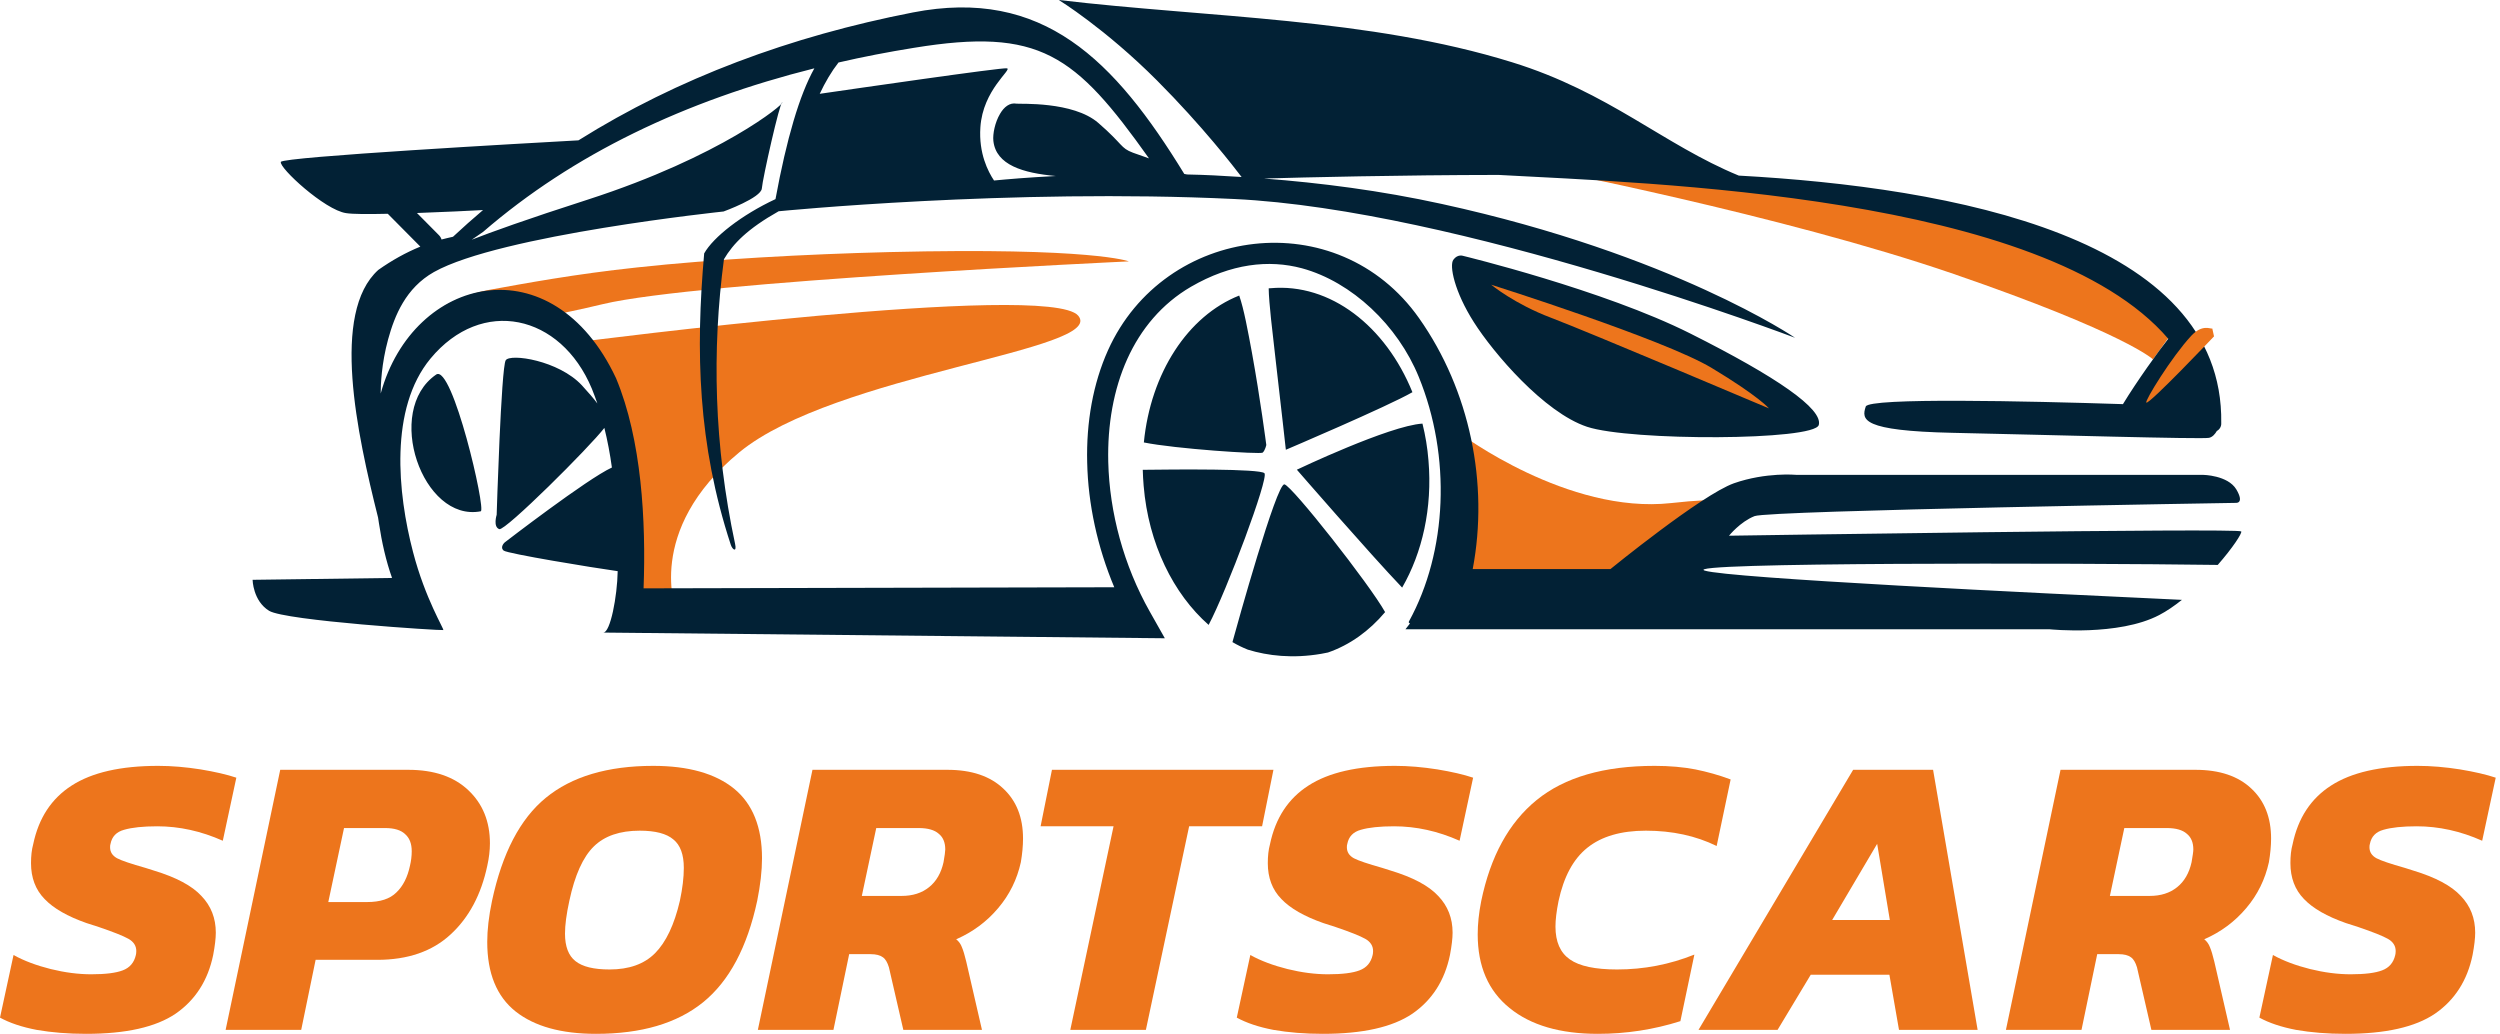 <svg width="133" height="55" viewBox="0 0 133 55" fill="none" xmlns="http://www.w3.org/2000/svg">
<path fill-rule="evenodd" clip-rule="evenodd" d="M81.561 8.881C81.561 8.881 94.796 11.431 103.941 14.576C113.086 17.726 114.539 19.118 114.539 19.118L115.881 17.243C115.881 17.243 111.947 13.528 103.819 11.548C95.697 9.574 86.034 8.939 86.034 8.939L81.561 8.881Z" fill="#ED751C"/>
<path fill-rule="evenodd" clip-rule="evenodd" d="M77.68 23.066C77.68 23.066 83.408 27.37 88.899 26.764C94.389 26.153 92.001 27.486 92.001 27.486L86.453 32.518L77.319 32.279L77.68 23.066Z" fill="#ED751C"/>
<path fill-rule="evenodd" clip-rule="evenodd" d="M30.856 18.186C30.856 18.186 55.764 14.954 57.356 16.789C58.948 18.629 44.411 19.881 39.333 24.062C34.249 28.249 35.986 32.547 35.986 32.547L33.627 32.215C33.627 32.215 33.215 24.429 32.5 22.274C31.78 20.125 30.856 18.186 30.856 18.186Z" fill="#ED751C"/>
<path fill-rule="evenodd" clip-rule="evenodd" d="M23.611 16.294C23.611 16.294 24.645 15.671 26.028 15.42C27.899 15.082 30.56 14.582 33.906 14.226C37.933 13.79 42.86 13.522 47.304 13.411C58.158 13.149 60.058 13.906 60.058 13.906C60.058 13.906 37.154 14.966 32.082 16.177C27.01 17.389 27.085 16.894 27.085 16.894H24.244L23.611 16.294Z" fill="#ED751C"/>
<path fill-rule="evenodd" clip-rule="evenodd" d="M23.489 12.742C23.686 12.689 23.89 12.643 24.099 12.596C24.622 12.107 25.156 11.635 25.697 11.175C24.988 11.216 23.582 11.28 22.182 11.332L23.349 12.509C23.419 12.579 23.466 12.66 23.489 12.742ZM77.825 13.609C77.825 13.609 85.302 15.42 89.927 17.744C94.552 20.067 96.981 21.756 96.76 22.606C96.539 23.451 86.726 23.468 84.431 22.705C82.142 21.942 79.446 18.774 78.412 17.144C77.377 15.519 77.093 14.127 77.319 13.819C77.54 13.51 77.825 13.609 77.825 13.609ZM23.204 19.927C24.064 19.339 25.871 27.143 25.575 27.201C22.478 27.795 20.41 21.843 23.204 19.927ZM60.853 23.538C61.214 19.852 63.189 16.806 65.926 15.723C66.175 16.428 66.396 17.645 66.6 18.745C67.047 21.197 67.367 23.672 67.367 23.672C67.367 23.672 67.308 23.957 67.175 24.08C67.064 24.179 62.504 23.876 60.853 23.538ZM64.299 33.245C62.428 31.598 61.097 28.936 60.842 25.844C60.819 25.553 60.801 25.273 60.795 24.994C62.509 24.971 67.024 24.93 67.268 25.174C67.512 25.419 65.252 31.452 64.299 33.245ZM73.688 32.564C72.846 33.566 71.811 34.311 70.649 34.713C70.527 34.736 70.405 34.76 70.289 34.783C68.767 35.045 67.442 34.888 66.385 34.562C66.106 34.451 65.833 34.317 65.566 34.16C65.809 33.269 67.913 25.704 68.331 25.768C68.726 25.832 72.857 31.079 73.688 32.564ZM67.593 15.333C70.777 15.048 73.717 17.354 75.141 20.865C73.827 21.622 68.407 23.928 68.407 23.928C68.407 23.928 68.139 21.506 67.866 19.165C67.692 17.633 67.506 16.137 67.494 15.339C67.529 15.339 67.564 15.333 67.593 15.333ZM68.993 24.988C68.993 24.988 73.92 22.641 75.675 22.536C75.832 23.165 75.942 23.823 75.995 24.499C76.21 27.032 75.663 29.408 74.594 31.26C72.88 29.466 68.993 24.988 68.993 24.988ZM52.847 7.495C52.807 7.128 52.934 6.505 53.202 6.056C53.411 5.695 53.713 5.445 54.085 5.515C54.224 5.544 57.089 5.375 58.431 6.54C59.773 7.704 59.593 7.867 60.273 8.124C60.592 8.24 60.894 8.345 61.127 8.426C57.193 2.888 55.316 1.45 48.617 2.545C47.246 2.766 45.916 3.022 44.608 3.325C44.231 3.808 43.9 4.373 43.609 4.991C45.259 4.752 53.306 3.581 53.568 3.634C53.87 3.692 52.284 4.769 52.156 6.778C52.063 8.153 52.562 9.125 52.882 9.603C53.544 9.539 54.677 9.44 56.171 9.364C54.428 9.207 52.987 8.782 52.847 7.495ZM34.238 31.3L59.279 31.242C58.384 29.111 57.885 26.817 57.838 24.598C57.786 22.472 58.146 20.411 58.948 18.629C61.946 11.967 71.161 10.785 75.495 16.928C78.202 20.766 79.213 25.728 78.348 30.276H85.674C85.674 30.276 90.526 26.322 92.245 25.71C93.959 25.11 95.563 25.262 95.563 25.262H117.2C117.2 25.262 118.518 25.279 118.972 26.036C119.419 26.793 118.954 26.753 118.954 26.753C118.954 26.753 94.11 27.154 93.343 27.457C92.576 27.76 91.984 28.5 91.984 28.5C91.984 28.5 119.099 28.08 119.233 28.272C119.291 28.36 118.78 29.146 117.984 30.054C110.181 29.944 89.276 29.915 90.694 30.357C91.99 30.759 108.246 31.551 116.078 31.912C115.677 32.232 115.271 32.512 114.87 32.721C112.703 33.857 109.048 33.478 109.048 33.478H74.769L75.013 33.164C74.955 33.147 74.925 33.112 74.96 33.053C77 29.338 77.209 24.283 75.478 20.05C74.362 17.313 71.927 15.001 69.266 14.273C67.506 13.801 65.496 14.017 63.358 15.257C61.812 16.16 60.691 17.505 59.97 19.101C59.238 20.725 58.913 22.612 58.959 24.569C59.023 27.265 59.785 30.089 61.167 32.535L61.969 33.956L32.094 33.653C32.471 33.659 32.837 31.732 32.861 30.386C31.524 30.2 26.992 29.454 26.795 29.291C26.574 29.099 26.853 28.855 26.853 28.855C26.853 28.855 31.234 25.477 32.553 24.872C32.454 24.149 32.32 23.439 32.152 22.764C31.373 23.783 26.876 28.261 26.562 28.15C26.22 28.028 26.423 27.387 26.423 27.387C26.423 27.387 26.661 19.537 26.905 19.165C27.149 18.792 29.723 19.176 30.955 20.498C31.321 20.894 31.588 21.209 31.78 21.465C31.687 21.197 31.588 20.929 31.484 20.673C29.828 16.707 25.633 15.781 22.902 19.077C20.706 21.733 21.153 26.24 21.973 29.367C22.623 31.865 23.652 33.502 23.582 33.519C23.471 33.554 15.175 33.024 14.315 32.494C13.455 31.964 13.438 30.846 13.438 30.846L20.857 30.747C20.537 29.851 20.311 28.843 20.16 27.841C20.142 27.742 20.125 27.638 20.113 27.533C18.986 23.043 17.598 16.643 20.125 14.36C20.851 13.848 21.583 13.44 22.362 13.12L20.63 11.373C19.614 11.396 18.759 11.396 18.411 11.338C17.278 11.175 14.832 8.921 14.942 8.613C15.041 8.345 28.044 7.617 30.775 7.466C36.085 4.14 42.058 1.933 48.559 0.664C55.485 -0.687 59.291 3.191 63.003 9.253L63.154 9.282C64.276 9.306 64.822 9.341 66.053 9.416C65.658 8.898 63.962 6.697 61.551 4.28C58.791 1.514 56.328 0 56.328 0C64.305 0.943 72.828 0.949 80.445 3.313C85.616 4.915 88.486 7.687 92.501 9.341H92.489C103.836 9.964 118.321 12.613 118.17 22.507C118.182 22.682 118.089 22.845 117.937 22.927C117.845 23.084 117.711 23.253 117.519 23.293C117.142 23.375 108.746 23.13 103.883 23.026C99.026 22.921 99.026 22.327 99.258 21.628C99.421 21.145 107.869 21.337 112.941 21.5C113.673 20.294 114.847 18.658 115.352 18.023C108.752 10.319 87.661 9.748 79.725 9.306C74.513 9.312 69.412 9.434 67.239 9.498C70.237 9.725 73.461 10.139 76.698 10.849C89.009 13.539 95.499 17.971 95.499 17.971C95.499 17.971 77.558 11.152 65.658 10.587C53.759 10.016 41.425 11.239 41.425 11.239C39.763 12.177 39.002 12.963 38.514 13.79C37.869 18.652 37.985 23.684 39.106 28.93C39.211 29.402 38.967 29.262 38.874 28.971C37.119 23.614 37.003 18.699 37.462 13.481C37.95 12.613 39.449 11.437 41.256 10.593C41.849 7.378 42.534 5.049 43.325 3.634C36.434 5.363 30.496 8.193 25.703 12.334L25.098 12.753C26.121 12.351 27.968 11.682 31.298 10.61C38.357 8.327 41.738 5.526 41.616 5.451C41.494 5.381 40.565 9.521 40.53 10.022C40.501 10.523 38.496 11.251 38.496 11.251C38.496 11.251 26.597 12.503 23.088 14.471C21.583 15.321 20.996 16.789 20.648 18.052C20.293 19.351 20.253 20.487 20.253 20.935C21.996 14.617 29.398 12.934 32.773 20.12C34.139 23.392 34.371 27.725 34.238 31.3Z" fill="#022135"/>
<path fill-rule="evenodd" clip-rule="evenodd" d="M117.694 17.476C117.601 17.517 117.176 17.226 116.584 17.854C115.526 18.99 114.085 21.343 114.184 21.418C114.329 21.535 117.786 17.895 117.786 17.895L117.694 17.476ZM79.33 15.146C79.33 15.146 88.515 18.047 91.049 19.567C93.582 21.092 94.11 21.727 94.11 21.727C94.11 21.727 84.495 17.656 82.531 16.911C80.567 16.172 79.33 15.146 79.33 15.146Z" fill="#ED751C"/>
<path d="M4.578 55C3.631 55 2.754 54.93 1.952 54.79C1.162 54.639 0.511 54.418 0 54.138L0.72 50.807C1.29 51.122 1.952 51.366 2.696 51.553C3.451 51.739 4.172 51.832 4.857 51.832C5.613 51.832 6.17 51.762 6.531 51.623C6.902 51.483 7.135 51.215 7.228 50.807C7.239 50.761 7.251 50.691 7.251 50.598C7.251 50.318 7.112 50.103 6.833 49.945C6.565 49.794 6.042 49.584 5.252 49.316L4.602 49.107C3.591 48.752 2.847 48.327 2.371 47.826C1.888 47.331 1.65 46.696 1.65 45.916C1.65 45.543 1.685 45.211 1.766 44.914C2.057 43.516 2.742 42.48 3.811 41.793C4.892 41.094 6.426 40.744 8.413 40.744C9.139 40.744 9.889 40.809 10.667 40.931C11.44 41.059 12.073 41.205 12.573 41.373L11.853 44.728C10.702 44.215 9.54 43.959 8.367 43.959C7.605 43.959 7.019 44.023 6.6 44.145C6.194 44.256 5.955 44.506 5.88 44.891C5.862 44.937 5.857 45.001 5.857 45.077C5.857 45.327 5.979 45.52 6.228 45.659C6.472 45.788 6.978 45.956 7.739 46.172L8.181 46.312C9.372 46.673 10.214 47.121 10.714 47.663C11.225 48.193 11.481 48.845 11.481 49.619C11.481 49.916 11.434 50.312 11.341 50.807C11.062 52.158 10.394 53.201 9.343 53.928C8.285 54.645 6.699 55 4.578 55Z" fill="#ED751C"/>
<path d="M14.908 40.954H21.718C23.095 40.954 24.164 41.321 24.925 42.049C25.68 42.765 26.064 43.703 26.064 44.867C26.064 45.24 26.017 45.636 25.924 46.055C25.599 47.593 24.948 48.816 23.972 49.712C22.996 50.615 21.695 51.063 20.068 51.063H16.791L16.024 54.79H12.003L14.908 40.954ZM19.533 47.989C20.23 47.989 20.747 47.82 21.09 47.476C21.445 47.138 21.683 46.661 21.811 46.055C21.869 45.811 21.904 45.554 21.904 45.287C21.904 44.885 21.788 44.582 21.555 44.378C21.334 44.163 20.98 44.052 20.486 44.052H18.302L17.465 47.989H19.533Z" fill="#ED751C"/>
<path d="M31.708 55C29.86 55 28.437 54.604 27.432 53.812C26.421 53.008 25.921 51.774 25.921 50.108C25.921 49.474 26.003 48.746 26.177 47.919C26.717 45.392 27.67 43.563 29.035 42.445C30.412 41.315 32.318 40.744 34.752 40.744C36.623 40.744 38.058 41.152 39.052 41.956C40.04 42.765 40.539 44 40.539 45.659C40.539 46.329 40.452 47.08 40.284 47.919C39.755 50.388 38.796 52.193 37.402 53.323C36.019 54.441 34.125 55 31.708 55ZM32.428 51.576C33.463 51.576 34.27 51.291 34.845 50.714C35.432 50.126 35.874 49.194 36.17 47.919C36.309 47.267 36.379 46.684 36.379 46.172C36.379 45.461 36.193 44.955 35.822 44.658C35.461 44.349 34.869 44.192 34.032 44.192C32.975 44.192 32.161 44.471 31.592 45.03C31.017 45.59 30.581 46.556 30.29 47.919C30.133 48.635 30.058 49.217 30.058 49.666C30.058 50.353 30.244 50.842 30.616 51.133C30.988 51.43 31.592 51.576 32.428 51.576Z" fill="#ED751C"/>
<path d="M43.223 40.954H50.405C51.689 40.954 52.682 41.292 53.379 41.956C54.077 42.608 54.425 43.493 54.425 44.611C54.425 45.001 54.385 45.421 54.309 45.869C54.106 46.789 53.705 47.604 53.1 48.315C52.496 49.031 51.753 49.584 50.869 49.969C51.009 50.079 51.108 50.219 51.172 50.388C51.247 50.563 51.323 50.819 51.404 51.157L52.241 54.79H48.057L47.29 51.459C47.209 51.197 47.105 51.017 46.965 50.924C46.826 50.819 46.605 50.761 46.314 50.761H45.176L44.339 54.79H40.318L43.223 40.954ZM47.964 47.663C48.551 47.663 49.039 47.511 49.428 47.197C49.812 46.888 50.068 46.446 50.196 45.869C50.254 45.531 50.288 45.304 50.288 45.193C50.288 44.821 50.172 44.541 49.94 44.355C49.719 44.157 49.365 44.052 48.871 44.052H46.616L45.849 47.663H47.964Z" fill="#ED751C"/>
<path d="M59.241 43.959H55.36L55.964 40.954H67.747L67.143 43.959H63.262L60.961 54.79H56.94L59.241 43.959Z" fill="#ED751C"/>
<path d="M70.375 55C69.428 55 68.551 54.93 67.749 54.79C66.959 54.639 66.308 54.418 65.797 54.138L66.517 50.807C67.087 51.122 67.749 51.366 68.493 51.553C69.248 51.739 69.969 51.832 70.654 51.832C71.41 51.832 71.967 51.762 72.328 51.623C72.699 51.483 72.932 51.215 73.025 50.807C73.036 50.761 73.048 50.691 73.048 50.598C73.048 50.318 72.909 50.103 72.63 49.945C72.362 49.794 71.84 49.584 71.049 49.316L70.399 49.107C69.388 48.752 68.644 48.327 68.168 47.826C67.685 47.331 67.447 46.696 67.447 45.916C67.447 45.543 67.482 45.211 67.563 44.914C67.854 43.516 68.539 42.48 69.608 41.793C70.689 41.094 72.223 40.744 74.21 40.744C74.936 40.744 75.686 40.809 76.464 40.931C77.237 41.059 77.87 41.205 78.37 41.373L77.65 44.728C76.499 44.215 75.337 43.959 74.163 43.959C73.402 43.959 72.816 44.023 72.397 44.145C71.991 44.256 71.752 44.506 71.677 44.891C71.659 44.937 71.654 45.001 71.654 45.077C71.654 45.327 71.776 45.52 72.025 45.659C72.269 45.788 72.775 45.956 73.536 46.172L73.978 46.312C75.169 46.673 76.011 47.121 76.511 47.663C77.022 48.193 77.278 48.845 77.278 49.619C77.278 49.916 77.231 50.312 77.138 50.807C76.859 52.158 76.191 53.201 75.14 53.928C74.082 54.645 72.496 55 70.375 55Z" fill="#ED751C"/>
<path d="M85.005 55C83.006 55 81.438 54.546 80.31 53.626C79.177 52.711 78.614 51.407 78.614 49.712C78.614 49.171 78.672 48.583 78.8 47.942C79.293 45.554 80.275 43.761 81.751 42.561C83.239 41.35 85.33 40.744 88.026 40.744C88.828 40.744 89.548 40.809 90.187 40.931C90.821 41.059 91.448 41.234 92.07 41.467L91.326 45.007C90.222 44.466 88.967 44.192 87.561 44.192C86.242 44.192 85.202 44.495 84.447 45.1C83.703 45.694 83.192 46.638 82.913 47.942C82.803 48.489 82.751 48.938 82.751 49.293C82.751 50.103 83.006 50.685 83.517 51.04C84.029 51.401 84.865 51.576 86.027 51.576C87.451 51.576 88.822 51.314 90.141 50.784L89.397 54.325C87.968 54.779 86.504 55 85.005 55Z" fill="#ED751C"/>
<path d="M98.587 40.954H102.84L105.21 54.79H101.027L100.516 51.855H96.332L94.566 54.79H90.36L98.587 40.954ZM100.539 48.944L99.865 44.891L97.471 48.944H100.539Z" fill="#ED751C"/>
<path d="M109.62 40.954H116.801C118.085 40.954 119.079 41.292 119.776 41.956C120.473 42.608 120.822 43.493 120.822 44.611C120.822 45.001 120.781 45.421 120.706 45.869C120.502 46.789 120.102 47.604 119.497 48.315C118.893 49.031 118.149 49.584 117.266 49.969C117.406 50.079 117.504 50.219 117.568 50.388C117.644 50.563 117.719 50.819 117.801 51.157L118.637 54.79H114.454L113.687 51.459C113.606 51.197 113.501 51.017 113.362 50.924C113.222 50.819 113.002 50.761 112.711 50.761H111.572L110.736 54.79H106.715L109.62 40.954ZM114.361 47.663C114.948 47.663 115.436 47.511 115.825 47.197C116.209 46.888 116.464 46.446 116.592 45.869C116.65 45.531 116.685 45.304 116.685 45.193C116.685 44.821 116.569 44.541 116.337 44.355C116.116 44.157 115.761 44.052 115.268 44.052H113.013L112.246 47.663H114.361Z" fill="#ED751C"/>
<path d="M124.778 55C123.831 55 122.953 54.93 122.152 54.79C121.362 54.639 120.711 54.418 120.199 54.138L120.92 50.807C121.489 51.122 122.152 51.366 122.895 51.553C123.651 51.739 124.371 51.832 125.057 51.832C125.812 51.832 126.37 51.762 126.73 51.623C127.102 51.483 127.334 51.215 127.427 50.807C127.439 50.761 127.45 50.691 127.45 50.598C127.45 50.318 127.311 50.103 127.032 49.945C126.765 49.794 126.242 49.584 125.452 49.316L124.801 49.107C123.79 48.752 123.046 48.327 122.57 47.826C122.088 47.331 121.85 46.696 121.85 45.916C121.85 45.543 121.884 45.211 121.966 44.914C122.256 43.516 122.942 42.48 124.011 41.793C125.092 41.094 126.625 40.744 128.612 40.744C129.339 40.744 130.088 40.809 130.867 40.931C131.64 41.059 132.273 41.205 132.772 41.373L132.052 44.728C130.902 44.215 129.74 43.959 128.566 43.959C127.805 43.959 127.218 44.023 126.8 44.145C126.393 44.256 126.155 44.506 126.079 44.891C126.062 44.937 126.056 45.001 126.056 45.077C126.056 45.327 126.178 45.52 126.428 45.659C126.672 45.788 127.177 45.956 127.939 46.172L128.38 46.312C129.571 46.673 130.414 47.121 130.913 47.663C131.425 48.193 131.68 48.845 131.68 49.619C131.68 49.916 131.634 50.312 131.541 50.807C131.262 52.158 130.594 53.201 129.542 53.928C128.485 54.645 126.899 55 124.778 55Z" fill="#ED751C"/>
</svg>
